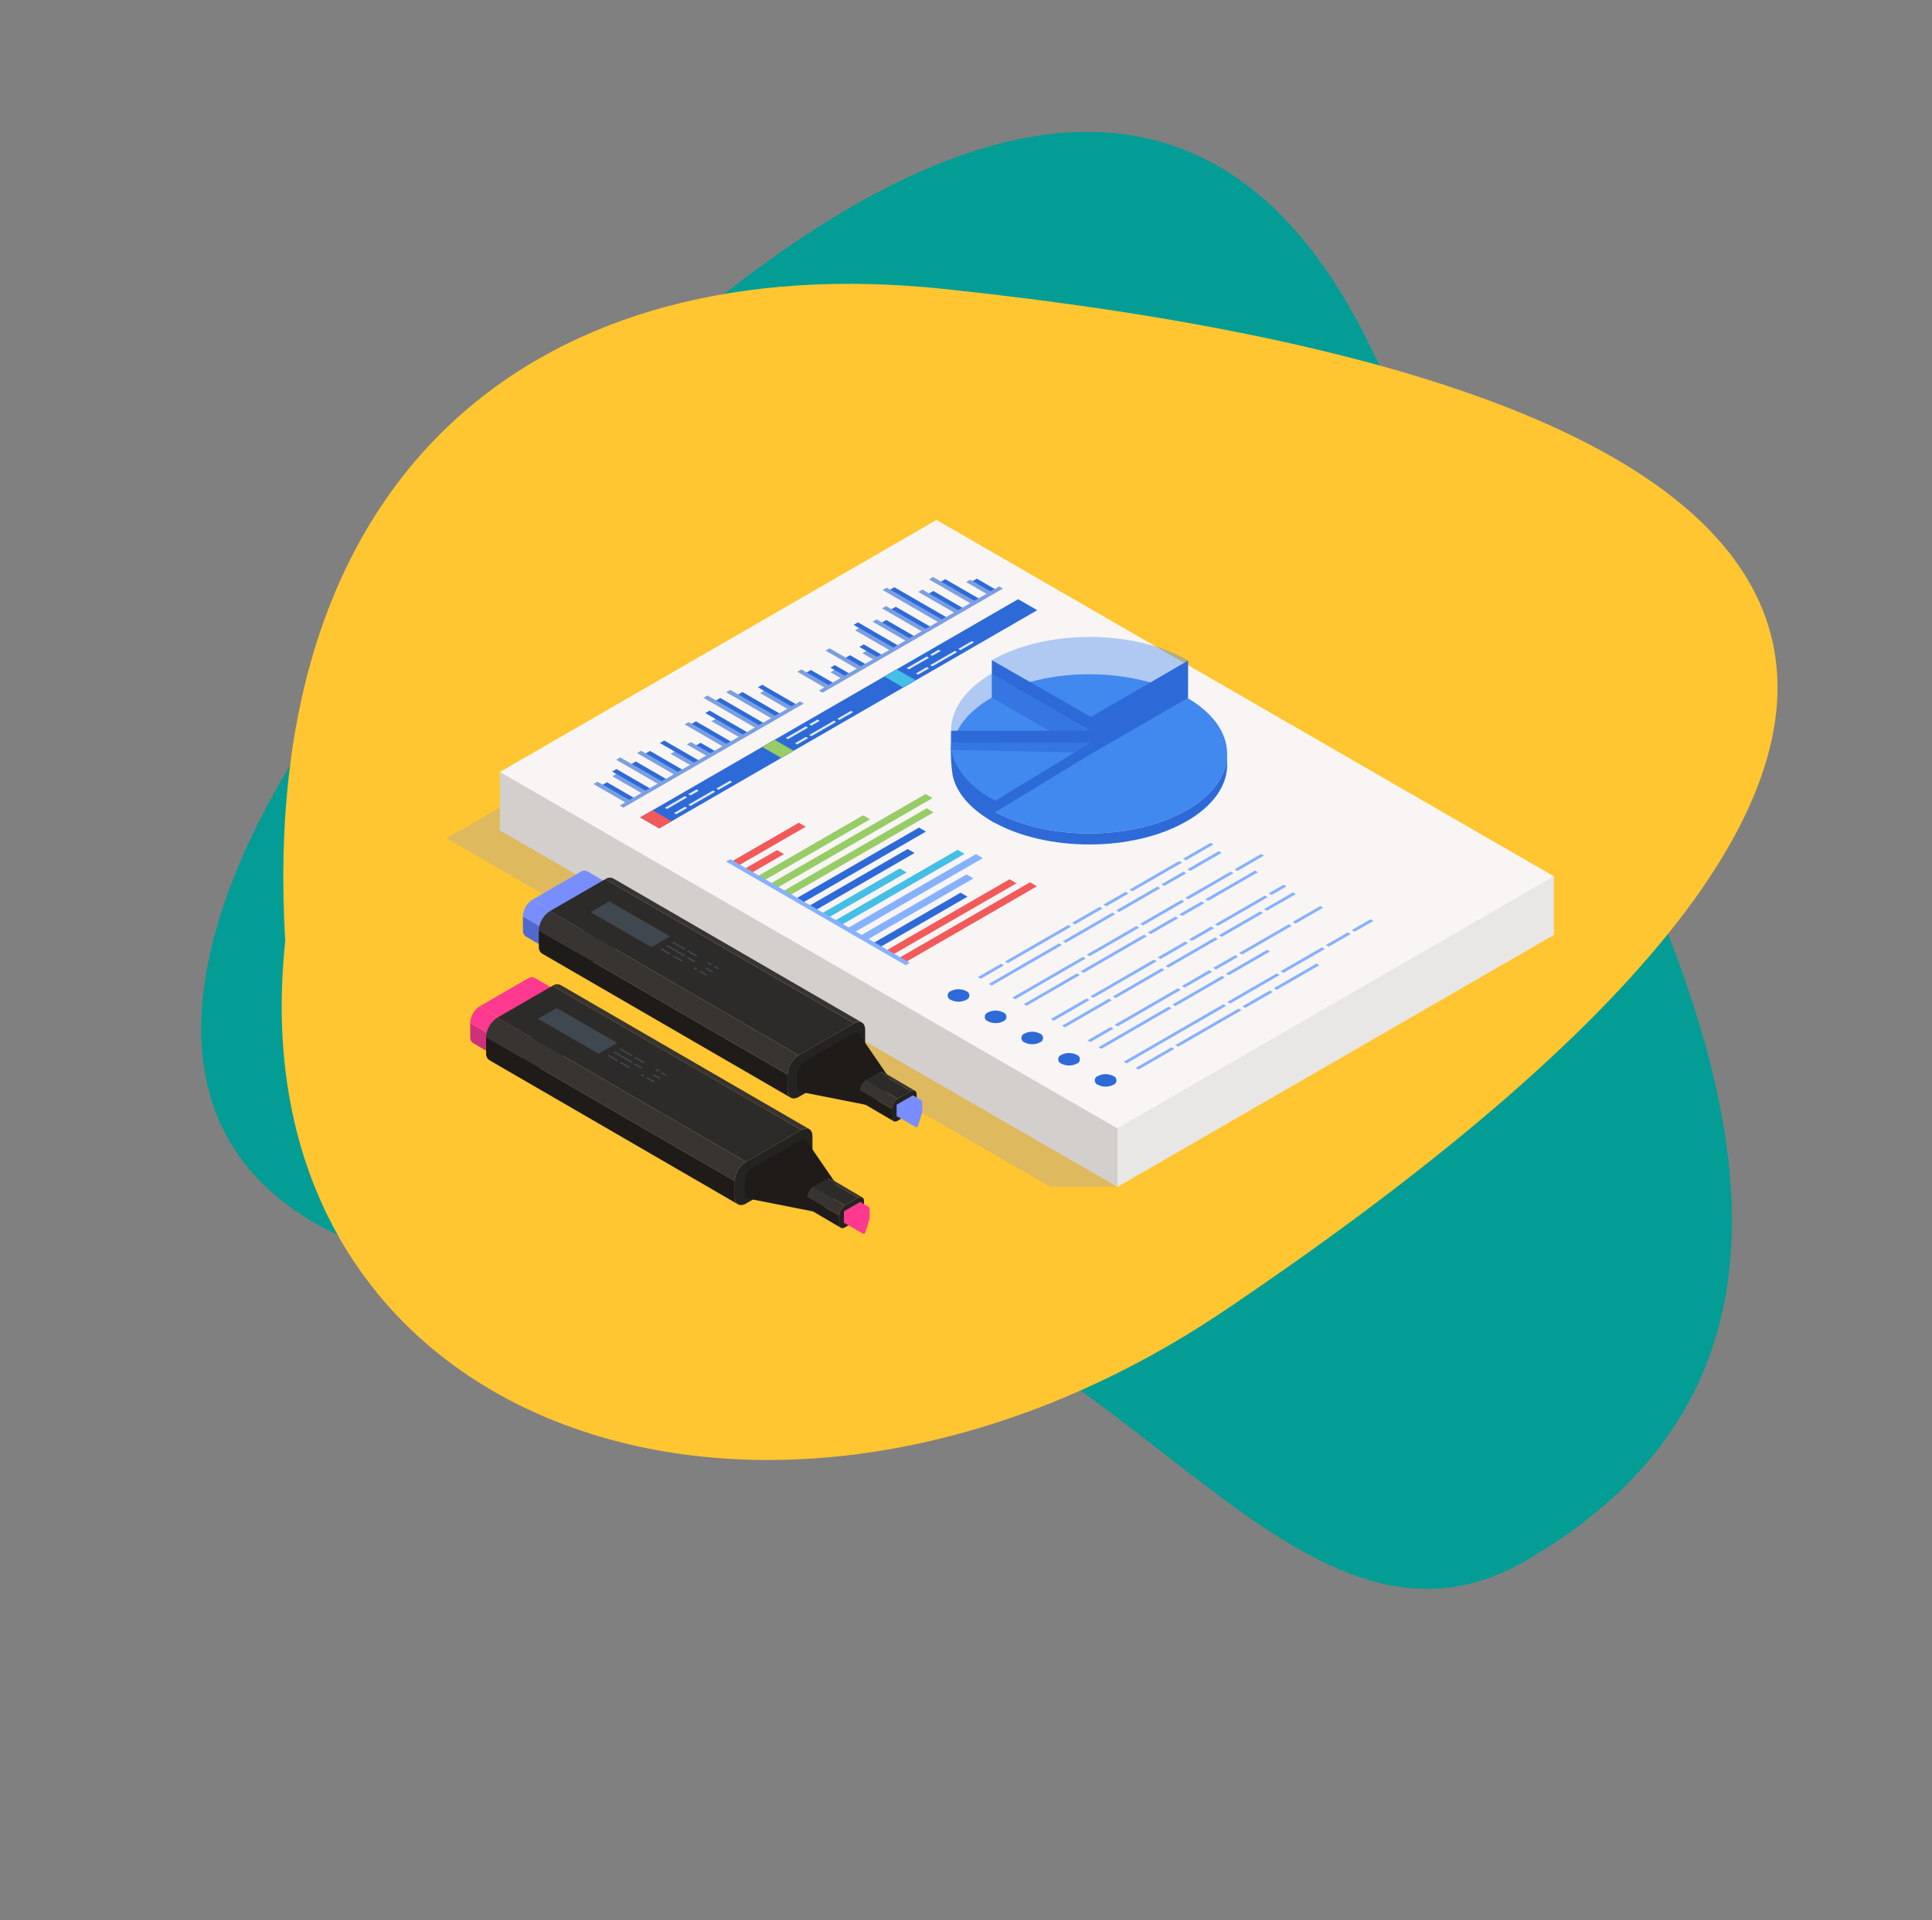 <svg xmlns="http://www.w3.org/2000/svg" xmlns:xlink="http://www.w3.org/1999/xlink" width="262.413" height="260.888" viewBox="0 0 262.413 260.888">
  <rect x="0" y="0" width="262.413" height="260.888" fill="#808080" stroke="none"/>
  <defs>
    <clipPath id="clip-path">
      <rect id="Rectángulo_39565" data-name="Rectángulo 39565" width="150.41" height="96.965" fill="none"/>
    </clipPath>
    <clipPath id="clip-path-2">
      <rect id="Rectángulo_39558" data-name="Rectángulo 39558" width="150.409" height="96.966" fill="none"/>
    </clipPath>
    <clipPath id="clip-path-3">
      <rect id="Rectángulo_39557" data-name="Rectángulo 39557" width="90.906" height="56.475" fill="none"/>
    </clipPath>
    <clipPath id="clip-path-5">
      <rect id="Rectángulo_39559" data-name="Rectángulo 39559" width="26.661" height="10.891" fill="none"/>
    </clipPath>
    <clipPath id="clip-path-6">
      <rect id="Rectángulo_39562" data-name="Rectángulo 39562" width="18.964" height="10.769" fill="none"/>
    </clipPath>
    <clipPath id="clip-path-7">
      <rect id="Rectángulo_39560" data-name="Rectángulo 39560" width="18.964" height="3.001" fill="none"/>
    </clipPath>
    <clipPath id="clip-path-8">
      <rect id="Rectángulo_39561" data-name="Rectángulo 39561" width="18.96" height="7.768" fill="none"/>
    </clipPath>
    <clipPath id="clip-path-9">
      <rect id="Rectángulo_39563" data-name="Rectángulo 39563" width="18.966" height="7.894" fill="none"/>
    </clipPath>
  </defs>
  <g id="Grupo_149957" data-name="Grupo 149957" transform="translate(-505.523 -4697.591)">
    <g id="Grupo_148617" data-name="Grupo 148617" transform="translate(504.941 4675.242)">
      <g id="Grupo_147888" data-name="Grupo 147888" transform="translate(0 87.438) rotate(-19)">
        <path id="Trazado_114141" data-name="Trazado 114141" d="M64.839,137.1c42.387,11.295,46.145,76.023,83.729,68.671,71-13.888,40.833-105.048,33.708-163.164-10.483-85.5-121.7-17.442-146.006-1.833S-43.761,108.169,64.839,137.1" transform="translate(0.06 0.82)" fill="#039d95" fill-rule="evenodd"/>
      </g>
      <g id="Grupo_147889" data-name="Grupo 147889" transform="translate(0 87.438) rotate(-19)">
        <path id="Trazado_114141-2" data-name="Trazado 114141" d="M64.811,137.109c42.386,11.288,46.13,76.025,83.717,68.664,71.009-13.906,40.858-105.074,33.745-163.2-10.465-85.515-121.7-17.418-146.012-1.8S-43.787,108.2,64.811,137.109" transform="translate(0.036 0.807)" fill="#039d95" fill-rule="evenodd"/>
        <path id="Trazado_209723" data-name="Trazado 209723" d="M7.378,64.974c-28.5,60.873,32.454,108.3,104.412,88.986,141.138-37.883,122.44-90.673,8.978-143.616C71-12.877,24.631,2.974,7.378,64.974" transform="translate(9.383 7.144)" fill="#ffc631" fill-rule="evenodd"/>
      </g>
    </g>
    <g id="Grupo_148652" data-name="Grupo 148652" transform="translate(566.168 4768.229)">
      <g id="Grupo_148674" data-name="Grupo 148674" clip-path="url(#clip-path)">
        <g id="Grupo_148656" data-name="Grupo 148656" transform="translate(0 0)">
          <g id="Grupo_148655" data-name="Grupo 148655" clip-path="url(#clip-path-2)">
            <g id="Grupo_148654" data-name="Grupo 148654" transform="translate(0 34.131)" opacity="0.4">
              <g id="Grupo_148653" data-name="Grupo 148653">
                <g id="Grupo_148652-2" data-name="Grupo 148652" clip-path="url(#clip-path-3)">
                  <path id="Trazado_211622" data-name="Trazado 211622" d="M15.809,22.674,0,31.8,82.01,79.149h8.9Z" transform="translate(0 -22.674)" fill="#ada6a3"/>
                </g>
              </g>
            </g>
          </g>
        </g>
        <path id="Trazado_211623" data-name="Trazado 211623" d="M88.687,79.113,4.816,30.69l.006-7.945L88.687,39.264Z" transform="translate(2.433 11.493)" fill="#d2cfcc"/>
        <path id="Trazado_211624" data-name="Trazado 211624" d="M60.534,34.5V74.356l59.29-34.232V32.163Z" transform="translate(30.587 16.251)" fill="#e9e6e6"/>
        <path id="Trazado_211625" data-name="Trazado 211625" d="M64.12,0,4.819,34.238,88.674,82.652l59.3-34.239Z" transform="translate(2.435 0)" fill="#f8f5f4"/>
        <path id="Trazado_211626" data-name="Trazado 211626" d="M18.159,26.132l-.551.318-4.344-2.508.551-.319Z" transform="translate(6.702 11.936)" fill="#7b9fe1"/>
        <path id="Trazado_211627" data-name="Trazado 211627" d="M18.317,25.773l-.59.34-3.637-2.1.59-.34Z" transform="translate(7.12 11.962)" fill="#2d6ad8"/>
        <path id="Trazado_211628" data-name="Trazado 211628" d="M19.5,25.22l-.551.318-3.991-2.3.551-.318Z" transform="translate(7.558 11.579)" fill="#7b9fe1"/>
        <path id="Trazado_211629" data-name="Trazado 211629" d="M20.08,25.106l-.59.34-4.541-2.622.59-.34Z" transform="translate(7.553 11.361)" fill="#2d6ad8"/>
        <path id="Trazado_211630" data-name="Trazado 211630" d="M21.528,24.7l-.551.318-5.669-3.272.551-.318Z" transform="translate(7.735 10.827)" fill="#7b9fe1"/>
        <path id="Trazado_211631" data-name="Trazado 211631" d="M21.407,24.18l-.59.34-4.127-2.383.589-.34Z" transform="translate(8.433 11.013)" fill="#2d6ad8"/>
        <path id="Trazado_211632" data-name="Trazado 211632" d="M22.775,23.733l-.551.318-5.032-2.905.549-.318Z" transform="translate(8.687 10.524)" fill="#7b9fe1"/>
        <path id="Trazado_211633" data-name="Trazado 211633" d="M22.96,23.39l-.59.34-4.4-2.542.589-.34Z" transform="translate(9.078 10.534)" fill="#2d6ad8"/>
        <path id="Trazado_211634" data-name="Trazado 211634" d="M27.209,21.226l-.551.318-5.171-2.985.551-.318Z" transform="translate(10.857 9.217)" fill="#7b9fe1"/>
        <path id="Trazado_211635" data-name="Trazado 211635" d="M27.469,20.926l-.59.34-4.764-2.75.59-.34Z" transform="translate(11.174 9.184)" fill="#2d6ad8"/>
        <path id="Trazado_211636" data-name="Trazado 211636" d="M28.184,20.1l-.551.318-3.715-2.145.551-.318Z" transform="translate(12.085 9.072)" fill="#7b9fe1"/>
        <path id="Trazado_211637" data-name="Trazado 211637" d="M29.044,20.147l-.59.34-5.1-2.943.59-.342Z" transform="translate(11.801 8.692)" fill="#2d6ad8"/>
        <path id="Trazado_211638" data-name="Trazado 211638" d="M30.755,19.9l-.551.318L23.187,16.16l.549-.318Z" transform="translate(11.716 8.005)" fill="#7b9fe1"/>
        <path id="Trazado_211639" data-name="Trazado 211639" d="M30.762,19.449l-.59.34-5.859-3.382.59-.34Z" transform="translate(12.285 8.118)" fill="#2d6ad8"/>
        <path id="Trazado_211640" data-name="Trazado 211640" d="M31.921,18.879l-.551.318-6.134-3.542.551-.318Z" transform="translate(12.751 7.75)" fill="#7b9fe1"/>
        <path id="Trazado_211641" data-name="Trazado 211641" d="M31.954,18.448l-.59.34-5.052-2.917.589-.34Z" transform="translate(13.295 7.848)" fill="#2d6ad8"/>
        <path id="Trazado_211642" data-name="Trazado 211642" d="M32.579,17.57l-.551.318L28.293,15.73l.551-.318Z" transform="translate(14.296 7.788)" fill="#7b9fe1"/>
        <path id="Trazado_211643" data-name="Trazado 211643" d="M33.252,17.508l-.59.34L28.1,15.216l.59-.34Z" transform="translate(14.199 7.516)" fill="#2d6ad8"/>
        <path id="Trazado_211644" data-name="Trazado 211644" d="M23.44,22.429l-.551.318-2.66-1.535.549-.319Z" transform="translate(10.222 10.557)" fill="#7b9fe1"/>
        <path id="Trazado_211645" data-name="Trazado 211645" d="M24.51,22.6l-.59.34-4.666-2.693.59-.342Z" transform="translate(9.729 10.056)" fill="#2d6ad8"/>
        <path id="Trazado_211646" data-name="Trazado 211646" d="M24.9,21.586l-.551.318-2.66-1.535.549-.319Z" transform="translate(10.96 10.13)" fill="#7b9fe1"/>
        <path id="Trazado_211647" data-name="Trazado 211647" d="M22.535,20.45l1.928,1.112.589-.34L23.125,20.11Z" transform="translate(11.387 10.161)" fill="#2d6ad8"/>
        <path id="Trazado_211648" data-name="Trazado 211648" d="M40.62,16.666,16.126,30.808l-.5-.288L40.122,16.379Z" transform="translate(7.897 8.276)" fill="#7b9fe1"/>
        <path id="Trazado_211649" data-name="Trazado 211649" d="M35.917,15.631l-.551.318L31.66,13.808l.551-.318Z" transform="translate(15.997 6.817)" fill="#7b9fe1"/>
        <path id="Trazado_211650" data-name="Trazado 211650" d="M36.076,15.272l-.59.34-3-1.731.59-.34Z" transform="translate(16.415 6.842)" fill="#2d6ad8"/>
        <path id="Trazado_211651" data-name="Trazado 211651" d="M34.652,13.851l1.4.808.549-.318-1.4-.808Z" transform="translate(17.509 6.838)" fill="#7b9fe1"/>
        <path id="Trazado_211652" data-name="Trazado 211652" d="M34.644,13.442l1.949,1.126.59-.342L35.232,13.1Z" transform="translate(17.505 6.619)" fill="#2d6ad8"/>
        <path id="Trazado_211653" data-name="Trazado 211653" d="M39.035,14.054l-.551.318L34.2,11.9l.549-.318Z" transform="translate(17.282 5.852)" fill="#7b9fe1"/>
        <path id="Trazado_211654" data-name="Trazado 211654" d="M38.693,13.406l-.59.34-2.082-1.2.59-.34Z" transform="translate(18.201 6.167)" fill="#2d6ad8"/>
        <path id="Trazado_211655" data-name="Trazado 211655" d="M37.526,12.132l1.48.853.549-.318-1.478-.853Z" transform="translate(18.961 5.969)" fill="#7b9fe1"/>
        <path id="Trazado_211656" data-name="Trazado 211656" d="M40.268,12.629l-.59.34-2.422-1.4.59-.34Z" transform="translate(18.825 5.675)" fill="#2d6ad8"/>
        <path id="Trazado_211657" data-name="Trazado 211657" d="M45.265,10.9l-.551.318L39.3,8.087l.549-.318Z" transform="translate(19.857 3.926)" fill="#7b9fe1"/>
        <path id="Trazado_211658" data-name="Trazado 211658" d="M45.415,10.533l-.59.34-4.683-2.7.59-.34Z" transform="translate(20.283 3.956)" fill="#2d6ad8"/>
        <path id="Trazado_211659" data-name="Trazado 211659" d="M47.44,10.464l-.551.318L39.35,6.428l.551-.318Z" transform="translate(19.883 3.088)" fill="#7b9fe1"/>
        <path id="Trazado_211660" data-name="Trazado 211660" d="M47.678,10.151l-.59.34L40.021,6.411l.589-.34Z" transform="translate(20.222 3.067)" fill="#2d6ad8"/>
        <path id="Trazado_211661" data-name="Trazado 211661" d="M48.015,9.106l-.551.318L42.571,6.6l.551-.319Z" transform="translate(21.511 3.174)" fill="#7b9fe1"/>
        <path id="Trazado_211662" data-name="Trazado 211662" d="M48.1,8.707l-.59.34L43.537,6.754l.59-.342Z" transform="translate(21.999 3.24)" fill="#2d6ad8"/>
        <path id="Trazado_211663" data-name="Trazado 211663" d="M49.729,8.407l-.551.318L43.536,5.467l.551-.318Z" transform="translate(21.998 2.602)" fill="#7b9fe1"/>
        <path id="Trazado_211664" data-name="Trazado 211664" d="M49.762,7.976l-.59.34L44.611,5.683l.59-.34Z" transform="translate(22.541 2.7)" fill="#2d6ad8"/>
        <path id="Trazado_211665" data-name="Trazado 211665" d="M50.238,7.012l-.551.318-2.8-1.618.551-.318Z" transform="translate(23.691 2.725)" fill="#7b9fe1"/>
        <path id="Trazado_211666" data-name="Trazado 211666" d="M50.525,6.727l-.59.34L47.46,5.639l.59-.34Z" transform="translate(23.981 2.677)" fill="#2d6ad8"/>
        <path id="Trazado_211667" data-name="Trazado 211667" d="M42.086,12.441l-.551.318-4.663-2.691.551-.319Z" transform="translate(18.631 4.925)" fill="#7b9fe1"/>
        <path id="Trazado_211668" data-name="Trazado 211668" d="M42.733,12.364l-.59.34-5.41-3.123.59-.34Z" transform="translate(18.56 4.669)" fill="#2d6ad8"/>
        <path id="Trazado_211669" data-name="Trazado 211669" d="M43.49,11.563l-.551.318L38.447,9.287,39,8.97Z" transform="translate(19.427 4.532)" fill="#7b9fe1"/>
        <path id="Trazado_211670" data-name="Trazado 211670" d="M43.64,11.2l-.59.34L39.291,9.37l.59-.34Z" transform="translate(19.853 4.563)" fill="#2d6ad8"/>
        <path id="Trazado_211671" data-name="Trazado 211671" d="M58.593,6.289,34.1,20.431l-.5-.288L58.095,6Z" transform="translate(16.979 3.033)" fill="#7b9fe1"/>
        <path id="Trazado_211672" data-name="Trazado 211672" d="M38.245,21.365l-18.184,10.5L17.473,30.37l18.184-10.5Z" transform="translate(8.829 10.04)" fill="#2d6ad8"/>
        <path id="Trazado_211673" data-name="Trazado 211673" d="M21.744,27.694l-1.683.971-2.588-1.495,1.683-.971Z" transform="translate(8.829 13.238)" fill="#f25a5a"/>
        <path id="Trazado_211674" data-name="Trazado 211674" d="M49.26,15.005,31.077,25.5,28.489,24.01l18.184-10.5Z" transform="translate(14.395 6.827)" fill="#2d6ad8"/>
        <path id="Trazado_211675" data-name="Trazado 211675" d="M32.759,21.335l-1.681.971-2.589-1.493,1.683-.972Z" transform="translate(14.395 10.025)" fill="#97cc66"/>
        <path id="Trazado_211676" data-name="Trazado 211676" d="M60.276,8.646l-18.184,10.5L39.5,17.65l18.184-10.5Z" transform="translate(19.961 3.613)" fill="#2d6ad8"/>
        <path id="Trazado_211677" data-name="Trazado 211677" d="M43.775,14.975l-1.683.971L39.5,14.451l1.683-.971Z" transform="translate(19.961 6.811)" fill="#44bfe5"/>
        <path id="Trazado_211678" data-name="Trazado 211678" d="M44.556,12.492,41.82,14.072l-.294-.17,2.737-1.581Z" transform="translate(20.982 6.226)" fill="#e1e9f4"/>
        <path id="Trazado_211679" data-name="Trazado 211679" d="M43.642,12.37l.294.17,1.138-.658-.292-.169Z" transform="translate(22.051 5.919)" fill="#e1e9f4"/>
        <path id="Trazado_211680" data-name="Trazado 211680" d="M42.352,14.139l.292.17,1.5-.866-.292-.169Z" transform="translate(21.4 6.708)" fill="#e1e9f4"/>
        <path id="Trazado_211681" data-name="Trazado 211681" d="M47.3,11.983l-3.364,1.942-.294-.169,3.364-1.943Z" transform="translate(22.052 5.969)" fill="#e1e9f4"/>
        <path id="Trazado_211682" data-name="Trazado 211682" d="M46.178,12l.294.17L48.326,11.1l-.292-.17Z" transform="translate(23.333 5.522)" fill="#e1e9f4"/>
        <path id="Trazado_211683" data-name="Trazado 211683" d="M33.643,18.792l-2.737,1.581-.294-.17,2.737-1.579Z" transform="translate(15.468 9.41)" fill="#e1e9f4"/>
        <path id="Trazado_211684" data-name="Trazado 211684" d="M32.729,18.672l.294.17,1.138-.658-.292-.17Z" transform="translate(16.537 9.102)" fill="#e1e9f4"/>
        <path id="Trazado_211685" data-name="Trazado 211685" d="M31.439,20.44l.292.169,1.5-.864-.292-.169Z" transform="translate(15.885 9.892)" fill="#e1e9f4"/>
        <path id="Trazado_211686" data-name="Trazado 211686" d="M36.388,18.284l-3.364,1.942-.294-.169,3.364-1.943Z" transform="translate(16.538 9.152)" fill="#e1e9f4"/>
        <path id="Trazado_211687" data-name="Trazado 211687" d="M35.265,18.3l.294.17L37.413,17.4l-.294-.169Z" transform="translate(17.819 8.706)" fill="#e1e9f4"/>
        <path id="Trazado_211688" data-name="Trazado 211688" d="M22.729,25.094l-2.737,1.581L19.7,26.5l2.737-1.581Z" transform="translate(9.954 12.593)" fill="#e1e9f4"/>
        <path id="Trazado_211689" data-name="Trazado 211689" d="M21.815,24.973l.294.169,1.138-.656-.294-.17Z" transform="translate(11.023 12.286)" fill="#e1e9f4"/>
        <path id="Trazado_211690" data-name="Trazado 211690" d="M20.525,26.741l.292.17,1.5-.864-.294-.169Z" transform="translate(10.371 13.076)" fill="#e1e9f4"/>
        <path id="Trazado_211691" data-name="Trazado 211691" d="M25.474,24.585,22.11,26.527l-.294-.169,3.364-1.943Z" transform="translate(11.023 12.336)" fill="#e1e9f4"/>
        <path id="Trazado_211692" data-name="Trazado 211692" d="M24.351,24.6l.292.169L26.5,23.7l-.294-.169Z" transform="translate(12.304 11.89)" fill="#e1e9f4"/>
        <g id="Grupo_148673" data-name="Grupo 148673" transform="translate(0 0)">
          <g id="Grupo_148672" data-name="Grupo 148672" clip-path="url(#clip-path-2)">
            <path id="Trazado_211693" data-name="Trazado 211693" d="M77.528,32.384c-7.313,4.222-19.171,4.222-26.484,0s-7.313-11.068,0-15.291,19.171-4.222,26.484,0,7.313,11.068,0,15.291" transform="translate(23.02 7.037)" fill="#4188ef"/>
            <path id="Trazado_211694" data-name="Trazado 211694" d="M75.687,28.788c-7.313,4.222-19.171,4.222-26.484,0v1.5c7.313,4.222,19.171,4.222,26.484,0,3.7-2.136,5.529-4.945,5.484-7.745v-1.5c.045,2.8-1.784,5.609-5.484,7.745" transform="translate(24.861 10.633)" fill="#2d6ad8"/>
            <path id="Trazado_211695" data-name="Trazado 211695" d="M62.731,20.382l-.113,4.806-.322.1L49.2,17.733l.009-5.083Z" transform="translate(24.861 6.392)" fill="#2d6ad8"/>
            <path id="Trazado_211696" data-name="Trazado 211696" d="M58.118,20.378V25.41l13.24-7.648.009-5.083Z" transform="translate(29.366 6.407)" fill="#2d6ad8"/>
            <g id="Grupo_148659" data-name="Grupo 148659" transform="translate(74.072 15.895)" opacity="0.4">
              <g id="Grupo_148658" data-name="Grupo 148658">
                <g id="Grupo_148657" data-name="Grupo 148657" clip-path="url(#clip-path-5)">
                  <path id="Trazado_211697" data-name="Trazado 211697" d="M75.87,13.75,62.62,21.45,49.208,13.706c7.382-4.21,19.266-4.2,26.662.044" transform="translate(-49.208 -10.559)" fill="#4188ef"/>
                </g>
              </g>
            </g>
            <g id="Grupo_148668" data-name="Grupo 148668" transform="translate(68.52 20.855)">
              <g id="Grupo_148667" data-name="Grupo 148667">
                <g id="Grupo_148666" data-name="Grupo 148666" clip-path="url(#clip-path-6)">
                  <g id="Grupo_148662" data-name="Grupo 148662" transform="translate(0 7.768)">
                    <g id="Grupo_148661" data-name="Grupo 148661">
                      <g id="Grupo_148660" data-name="Grupo 148660" clip-path="url(#clip-path-7)">
                        <path id="Trazado_211698" data-name="Trazado 211698" d="M45.526,19.015l-.006,2.621,18.964.379v-3Z" transform="translate(-45.52 -19.015)" fill="#2d6ad8"/>
                      </g>
                    </g>
                  </g>
                  <g id="Grupo_148665" data-name="Grupo 148665" transform="translate(0.003)" opacity="0.4">
                    <g id="Grupo_148664" data-name="Grupo 148664">
                      <g id="Grupo_148663" data-name="Grupo 148663" clip-path="url(#clip-path-8)">
                        <path id="Trazado_211699" data-name="Trazado 211699" d="M51.06,13.854c-3.682,2.154-5.536,4.957-5.538,7.769H64.483Z" transform="translate(-45.522 -13.854)" fill="#4188ef"/>
                      </g>
                    </g>
                  </g>
                </g>
              </g>
            </g>
            <path id="Trazado_211700" data-name="Trazado 211700" d="M51.046,27.709c-2.652-1.531-4.552-3.528-5.27-5.819a6.428,6.428,0,0,1-.251-1.8l-.008.456a21.335,21.335,0,0,0,.257,4.118l.026.1c.578,2.255,2.366,4.334,5.371,6.069.12.069.244.134.367.2l0-3.051c-.169-.09-.333-.182-.5-.275" transform="translate(22.998 10.153)" fill="#2d6ad8"/>
            <path id="Trazado_211701" data-name="Trazado 211701" d="M62.467,20.107l0,1.552-12.948,7.87,0-1.552Z" transform="translate(25.019 10.16)" fill="#2d6ad8"/>
            <g id="Grupo_148671" data-name="Grupo 148671" transform="translate(68.52 30.243)" opacity="0.4">
              <g id="Grupo_148670" data-name="Grupo 148670">
                <g id="Grupo_148669" data-name="Grupo 148669" clip-path="url(#clip-path-9)">
                  <path id="Trazado_211702" data-name="Trazado 211702" d="M64.485,20.115l-12.947,7.87c-.169-.089-.333-.182-.5-.275a10.891,10.891,0,0,1-5.271-5.818,6.549,6.549,0,0,1-.251-1.8Z" transform="translate(-45.52 -20.091)" fill="#4188ef"/>
                </g>
              </g>
            </g>
            <path id="Trazado_211703" data-name="Trazado 211703" d="M35.8,27.867l-9.139,5.276-.941-.543,9.139-5.276Z" transform="translate(12.995 13.807)" fill="#f25a5a"/>
            <path id="Trazado_211704" data-name="Trazado 211704" d="M32.254,30.342,27.819,32.9l-.941-.543,4.435-2.56Z" transform="translate(13.581 15.057)" fill="#f25a5a"/>
            <path id="Trazado_211705" data-name="Trazado 211705" d="M43.36,27.2,28.98,35.5l-.941-.543,14.38-8.3Z" transform="translate(14.168 13.468)" fill="#97cc66"/>
            <path id="Trazado_211706" data-name="Trazado 211706" d="M51.265,25.281,30.14,37.476l-.941-.542,21.125-12.2Z" transform="translate(14.754 12.5)" fill="#97cc66"/>
            <path id="Trazado_211707" data-name="Trazado 211707" d="M50.813,26.569,31.3,37.835l-.941-.543L49.872,26.026Z" transform="translate(15.341 13.151)" fill="#97cc66"/>
            <path id="Trazado_211708" data-name="Trazado 211708" d="M49.194,28.306,32.461,37.966l-.941-.543,16.733-9.661Z" transform="translate(15.927 14.028)" fill="#2d6ad8"/>
            <path id="Trazado_211709" data-name="Trazado 211709" d="M47.062,30.239,33.623,38l-.941-.543L46.121,29.7Z" transform="translate(16.514 15.005)" fill="#2d6ad8"/>
            <path id="Trazado_211710" data-name="Trazado 211710" d="M45.4,31.991l-10.617,6.13-.941-.543,10.617-6.13Z" transform="translate(17.1 15.89)" fill="#44bfe5"/>
            <path id="Trazado_211711" data-name="Trazado 211711" d="M52.676,30.316,35.944,39.977,35,39.433l16.733-9.661Z" transform="translate(17.686 15.044)" fill="#44bfe5"/>
            <path id="Trazado_211712" data-name="Trazado 211712" d="M54.581,30.7,37.1,40.791l-.941-.543L53.64,30.157Z" transform="translate(18.273 15.238)" fill="#86b1ff"/>
            <path id="Trazado_211713" data-name="Trazado 211713" d="M52.713,32.532,38.265,40.873l-.941-.542,14.448-8.342Z" transform="translate(18.859 16.164)" fill="#86b1ff"/>
            <path id="Trazado_211714" data-name="Trazado 211714" d="M51.32,34.182,39.425,41.049l-.941-.543,11.895-6.867Z" transform="translate(19.446 16.997)" fill="#2d6ad8"/>
            <path id="Trazado_211715" data-name="Trazado 211715" d="M57.386,32.971l-16.8,9.7-.941-.542,16.8-9.7Z" transform="translate(20.032 16.385)" fill="#f25a5a"/>
            <path id="Trazado_211716" data-name="Trazado 211716" d="M59.579,33.245l-17.832,10.3L40.807,43,58.638,32.7Z" transform="translate(20.619 16.524)" fill="#f25a5a"/>
            <path id="Trazado_211717" data-name="Trazado 211717" d="M50.187,44.694l-.567.328L25.228,30.939l.566-.328Z" transform="translate(12.747 15.468)" fill="#86b1ff"/>
            <path id="Trazado_211718" data-name="Trazado 211718" d="M47.727,42.6a.631.631,0,0,1,0,1.2,2.289,2.289,0,0,1-2.07,0,.631.631,0,0,1,0-1.2,2.289,2.289,0,0,1,2.07,0" transform="translate(22.853 21.399)" fill="#2d6ad8"/>
            <path id="Trazado_211719" data-name="Trazado 211719" d="M51.075,44.53a.631.631,0,0,1,0,1.2,2.289,2.289,0,0,1-2.07,0,.631.631,0,0,1,0-1.2,2.29,2.29,0,0,1,2.07,0" transform="translate(24.545 22.376)" fill="#2d6ad8"/>
            <path id="Trazado_211720" data-name="Trazado 211720" d="M54.378,46.436a.631.631,0,0,1,0,1.2,2.289,2.289,0,0,1-2.07,0,.631.631,0,0,1,0-1.2,2.289,2.289,0,0,1,2.07,0" transform="translate(26.214 23.339)" fill="#2d6ad8"/>
            <path id="Trazado_211721" data-name="Trazado 211721" d="M57.7,48.357a.631.631,0,0,1,0,1.2,2.289,2.289,0,0,1-2.07,0,.631.631,0,0,1,0-1.2,2.29,2.29,0,0,1,2.07,0" transform="translate(27.894 24.309)" fill="#2d6ad8"/>
            <path id="Trazado_211722" data-name="Trazado 211722" d="M61,50.263a.631.631,0,0,1,0,1.2,2.289,2.289,0,0,1-2.07,0,.631.631,0,0,1,0-1.2,2.289,2.289,0,0,1,2.07,0" transform="translate(29.562 25.273)" fill="#2d6ad8"/>
            <path id="Trazado_211723" data-name="Trazado 211723" d="M73.262,35l3-1.733-.388-.224-3,1.733ZM59.88,42.725,66.6,38.846l-.388-.224L59.492,42.5Zm7.246-4.183L72.733,35.3l-.388-.224-5.607,3.238Zm-7.775,4.487-.388-.224-9.524,5.5.388.224ZM76.79,32.961,81.053,30.5l-.388-.224L76.4,32.737ZM48.337,47.608l3.143-1.815-.388-.224-3.143,1.815ZM75.822,31.291l.388.224,3.735-2.156-.388-.224Zm-6.9,4.435,6.763-3.9-.388-.224-6.763,3.9Zm-3.528,2.037,3-1.733L68,35.8l-3,1.733Zm-4.26,2.46,3.733-2.154-.388-.224L60.742,40Zm-9.122,5.267,8.6-4.963-.388-.224-8.6,4.963Z" transform="translate(24.228 14.722)" fill="#86b1ff"/>
            <path id="Trazado_211724" data-name="Trazado 211724" d="M68.417,39.631l.39.224,5.607-3.239-.388-.224Zm-.138.528-.388-.224-6.72,3.879.388.224Zm1.194.641.39.226,3.732-2.156-.388-.224Zm4.26-2.458.388.224,3-1.733-.388-.224ZM84.024,32.4,77.26,36.3l.39.224,6.762-3.9ZM60.21,46.6l-.388-.224-7.215,4.165.388.224ZM80.717,32.529l-6.163,3.558.388.224L81.1,32.753ZM61.032,44.344l-.388-.224-9.592,5.536.388.224ZM81.245,32.225l.388.224,3.6-2.079-.388-.224ZM69.334,41.33l-.388-.224-8.6,4.963.388.224Z" transform="translate(25.796 15.233)" fill="#86b1ff"/>
            <path id="Trazado_211725" data-name="Trazado 211725" d="M69.044,42.79l.388.224,3.733-2.154-.388-.224Zm.926,1.7-.388-.224-6.637,3.831.39.224ZM76.306,38.6l-3,1.733.388.224,3-1.733Zm.527-.306.388.224,6.763-3.9-.388-.224Zm7.048-1.839,3.927-2.267-.388-.224L83.492,36.23Zm-24.1,12.133-.388-.224L54.532,51.17l.388.224ZM68.518,43.1l-8.6,4.963.388.224,8.6-4.963Zm1.591.861.388.224,6.72-3.879-.388-.224Zm12.855-7.421-5.609,3.238.388.224,5.609-3.238Zm3.178-3.616-2.017,1.165.388.224,2.017-1.165Zm-23.335,15.7-.388-.224-6.367,3.676.388.224Z" transform="translate(27.554 16.634)" fill="#86b1ff"/>
            <path id="Trazado_211726" data-name="Trazado 211726" d="M69.773,48.437l6.718-3.879-.388-.224-6.718,3.879Zm7.246-4.185,5.609-3.238-.39-.224-5.607,3.238Zm-7.775,4.489-.388-.224-9.524,5.5.388.224ZM58.23,53.32,61.373,51.5l-.388-.224L57.842,53.1ZM85.715,37l.388.224,3.735-2.156-.388-.224Zm-6.9,4.435,6.763-3.9-.388-.224-6.763,3.9Zm-3.528,2.037,3-1.733-.388-.224-3,1.733Zm-4.26,2.46,3.733-2.156-.388-.224-3.733,2.156ZM61.9,51.2l8.6-4.963-.388-.224-8.6,4.963Z" transform="translate(29.227 17.608)" fill="#86b1ff"/>
            <path id="Trazado_211727" data-name="Trazado 211727" d="M75.264,41.809l.388.224L81.261,38.8l-.388-.224Z" transform="translate(38.03 19.49)" fill="#86b1ff"/>
            <path id="Trazado_211728" data-name="Trazado 211728" d="M71.822,44.616l.388.224,3.732-2.156-.388-.224Z" transform="translate(36.29 21.455)" fill="#86b1ff"/>
            <path id="Trazado_211729" data-name="Trazado 211729" d="M77.169,40.925,70.45,44.8l.39.224,6.718-3.879Z" transform="translate(35.597 20.679)" fill="#86b1ff"/>
            <path id="Trazado_211730" data-name="Trazado 211730" d="M80.452,40.034l-5.8,3.349.388.224,5.8-3.349Z" transform="translate(37.72 20.229)" fill="#86b1ff"/>
            <path id="Trazado_211731" data-name="Trazado 211731" d="M75.037,43.928l-.388-.224L61.1,51.527l.388.224Z" transform="translate(30.872 22.083)" fill="#86b1ff"/>
            <path id="Trazado_211732" data-name="Trazado 211732" d="M79.341,38.95l.388.224,3-1.733-.388-.224Z" transform="translate(40.09 18.806)" fill="#86b1ff"/>
            <path id="Trazado_211733" data-name="Trazado 211733" d="M67.431,47.818l-.388-.224L62.181,50.4l.388.224Z" transform="translate(31.419 24.049)" fill="#86b1ff"/>
            <path id="Trazado_211734" data-name="Trazado 211734" d="M74.356,44.1l-8.6,4.963.388.224,8.6-4.963Z" transform="translate(33.228 22.281)" fill="#86b1ff"/>
            <path id="Trazado_211735" data-name="Trazado 211735" d="M81.685,37.509l.388.224,2.545-1.469-.388-.224Z" transform="translate(41.274 18.211)" fill="#86b1ff"/>
            <path id="Trazado_211736" data-name="Trazado 211736" d="M14.017,41.834l-.006-1.886-7.12-4.177L6.9,37.659a.925.925,0,0,0,.384.847L14.4,42.682a.924.924,0,0,1-.385-.847" transform="translate(3.482 18.075)" fill="#5169ce"/>
            <path id="Trazado_211737" data-name="Trazado 211737" d="M15.208,31.736a.933.933,0,0,0-.939.092L7.763,35.585l7.12,4.176L21.389,36a.933.933,0,0,1,.939-.093Z" transform="translate(3.923 15.991)" fill="#788eff"/>
            <path id="Trazado_211738" data-name="Trazado 211738" d="M14.012,40.71l-7.12-4.176A2.881,2.881,0,0,1,8.2,34.263l7.12,4.176a2.889,2.889,0,0,0-1.311,2.271" transform="translate(3.482 17.313)" fill="#788eff"/>
            <path id="Trazado_211739" data-name="Trazado 211739" d="M19.439,34.6c.727-.42,1.32-.086,1.323.751l0,1.886a2.892,2.892,0,0,1-1.314,2.276l-6.506,3.757c-.727.42-1.317.08-1.32-.756l0-1.888a2.885,2.885,0,0,1,1.311-2.271Z" transform="translate(5.872 17.393)" fill="#252321"/>
            <path id="Trazado_211740" data-name="Trazado 211740" d="M48.1,52.068,14.321,32.49a1.072,1.072,0,0,1,1.084-.107l33.78,19.578a1.076,1.076,0,0,0-1.084.107" transform="translate(7.236 16.311)" fill="#373431"/>
            <path id="Trazado_211741" data-name="Trazado 211741" d="M42.114,58.8l-.006-2.178L8.328,37.041l.006,2.178a1.067,1.067,0,0,0,.444.977l33.78,19.579a1.069,1.069,0,0,1-.444-.978" transform="translate(4.208 18.717)" fill="#1e1b19"/>
            <path id="Trazado_211742" data-name="Trazado 211742" d="M43.113,56.333,9.333,36.755l7.508-4.335L50.621,52Z" transform="translate(4.716 16.382)" fill="#2d2b29"/>
            <path id="Trazado_211743" data-name="Trazado 211743" d="M42.108,57.5,8.328,37.921A3.332,3.332,0,0,1,9.841,35.3l33.78,19.578A3.328,3.328,0,0,0,42.108,57.5" transform="translate(4.208 17.837)" fill="#373431"/>
            <path id="Trazado_211744" data-name="Trazado 211744" d="M39.79,45.5c.84-.485,1.523-.1,1.526.866l.006,2.178a3.342,3.342,0,0,1-1.516,2.627L32.3,55.5c-.84.485-1.522.093-1.523-.872l-.006-2.178a3.328,3.328,0,0,1,1.513-2.621Z" transform="translate(15.547 22.883)" fill="#252321"/>
            <path id="Trazado_211745" data-name="Trazado 211745" d="M39.956,46.34a.783.783,0,0,0-.786.077l-6.4,3.7a2.41,2.41,0,0,0-1.1,1.9l0,1.579A.772.772,0,0,0,32,54.3l8.937,1.773A1.239,1.239,0,0,0,41.717,56l1.573-.908c.61-.352.7-2.878.7-2.878Z" transform="translate(16.003 23.378)" fill="#1e1b19"/>
            <path id="Trazado_211746" data-name="Trazado 211746" d="M43.349,52.445l-4.328-2.538a.561.561,0,0,1,.571-.056l4.328,2.538a.565.565,0,0,0-.571.056" transform="translate(19.717 25.162)" fill="#373431"/>
            <path id="Trazado_211747" data-name="Trazado 211747" d="M41.64,55.154l0-1.147-4.328-2.538,0,1.147a.563.563,0,0,0,.233.515l4.328,2.538a.563.563,0,0,1-.233-.515" transform="translate(18.852 26.007)" fill="#1e1b19"/>
            <path id="Trazado_211748" data-name="Trazado 211748" d="M42.166,53.436,37.838,50.9l1.781-1.028,4.328,2.538Z" transform="translate(19.119 25.199)" fill="#2d2b29"/>
            <path id="Trazado_211749" data-name="Trazado 211749" d="M41.636,54.471l-4.328-2.538a1.754,1.754,0,0,1,.8-1.38l4.329,2.538a1.754,1.754,0,0,0-.8,1.38" transform="translate(18.851 25.544)" fill="#373431"/>
            <path id="Trazado_211750" data-name="Trazado 211750" d="M42.761,51.593c.443-.256.8-.053.8.456l0,1.147a1.766,1.766,0,0,1-.8,1.383l-1.781,1.028c-.443.256-.8.048-.8-.459l0-1.147a1.752,1.752,0,0,1,.8-1.38Z" transform="translate(20.304 26.014)" fill="#252321"/>
            <path id="Trazado_211751" data-name="Trazado 211751" d="M42.819,51.928l-2.2,1.281,0,1.538,2.533,1.463a.259.259,0,0,0,.376-.148l.546-1.76a.664.664,0,0,0,.03-.2l0-1.17a.463.463,0,0,0-.232-.4Z" transform="translate(20.521 26.239)" fill="#788eff"/>
            <path id="Trazado_211752" data-name="Trazado 211752" d="M21.249,40.648,13,35.888l2.541-1.468,8.246,4.76Z" transform="translate(6.571 17.392)" fill="#3f474f"/>
            <path id="Trazado_211753" data-name="Trazado 211753" d="M23.077,40.133l.987.57-.2.113-.987-.569Zm-.885.62.2-.114-.771-.444-.506-.294-.2.114.506.292Zm-1.442-1.06-1.263-.73-.2.113,1.263.73Zm1.239.039.53.306.2-.113L21.8,39.4l-1.526-.881-.2.114Zm-.717-1.316,1.245.718.2-.114L21.47,38.3l-.4-.232-.2.113.4.233Zm2.484,1.433.4.232.2-.114-.528-.306-.75-.432-.2.113Zm3.518,1.8-.552-.319-.2.114.554.319Zm-.914-.527-.477-.275-.2.113.476.275Zm.141.984-.909-.525-.2.114.908.524Zm-2.144-.336-.388-.224-.2.114.388.224Zm.361.209-.2.114,1.009.581.2-.113Z" transform="translate(9.747 19.237)" fill="#3f474f"/>
            <path id="Trazado_211754" data-name="Trazado 211754" d="M9.265,51.456,9.257,49.57l-7.12-4.177.006,1.888a.926.926,0,0,0,.385.847L9.648,52.3a.921.921,0,0,1-.384-.847" transform="translate(1.08 22.937)" fill="#ce307c"/>
            <path id="Trazado_211755" data-name="Trazado 211755" d="M10.454,41.357a.933.933,0,0,0-.939.092L3.009,45.206l7.12,4.176,6.506-3.756a.933.933,0,0,1,.939-.093Z" transform="translate(1.52 20.852)" fill="#ff398f"/>
            <path id="Trazado_211756" data-name="Trazado 211756" d="M9.258,50.331l-7.12-4.176a2.881,2.881,0,0,1,1.311-2.271l7.12,4.176a2.885,2.885,0,0,0-1.311,2.271" transform="translate(1.08 22.174)" fill="#ff398f"/>
            <path id="Trazado_211757" data-name="Trazado 211757" d="M14.685,44.224c.727-.42,1.32-.086,1.323.751l0,1.886A2.894,2.894,0,0,1,14.7,49.137L8.193,52.894c-.727.42-1.317.08-1.32-.756l0-1.888A2.885,2.885,0,0,1,8.179,47.98Z" transform="translate(3.47 22.254)" fill="#252321"/>
            <path id="Trazado_211758" data-name="Trazado 211758" d="M43.347,61.689,9.567,42.111A1.072,1.072,0,0,1,10.651,42l33.78,19.578a1.076,1.076,0,0,0-1.084.107" transform="translate(4.834 21.173)" fill="#373431"/>
            <path id="Trazado_211759" data-name="Trazado 211759" d="M37.36,68.418l-.006-2.178L3.574,46.662,3.58,48.84a1.067,1.067,0,0,0,.444.977L37.8,69.4a1.069,1.069,0,0,1-.444-.978" transform="translate(1.806 23.578)" fill="#1e1b19"/>
            <path id="Trazado_211760" data-name="Trazado 211760" d="M38.359,65.954,4.579,46.376l7.508-4.335,33.78,19.578Z" transform="translate(2.314 21.243)" fill="#2d2b29"/>
            <path id="Trazado_211761" data-name="Trazado 211761" d="M37.354,67.12,3.574,47.543a3.328,3.328,0,0,1,1.513-2.621L38.867,64.5a3.328,3.328,0,0,0-1.513,2.621" transform="translate(1.806 22.699)" fill="#373431"/>
            <path id="Trazado_211762" data-name="Trazado 211762" d="M35.036,55.117c.84-.485,1.523-.1,1.526.866l.006,2.178a3.342,3.342,0,0,1-1.516,2.627l-7.51,4.335c-.84.485-1.52.093-1.522-.872l-.006-2.178a3.328,3.328,0,0,1,1.513-2.621Z" transform="translate(13.145 27.744)" fill="#252321"/>
            <path id="Trazado_211763" data-name="Trazado 211763" d="M35.2,55.961a.78.78,0,0,0-.786.077l-6.4,3.7a2.411,2.411,0,0,0-1.1,1.9l0,1.579a.772.772,0,0,0,.322.709L36.182,65.7a1.239,1.239,0,0,0,.783-.077l1.573-.908c.61-.352.7-2.878.7-2.878Z" transform="translate(13.601 28.239)" fill="#1e1b19"/>
            <path id="Trazado_211764" data-name="Trazado 211764" d="M38.595,62.066l-4.328-2.538a.565.565,0,0,1,.571-.057l4.328,2.539a.561.561,0,0,0-.571.056" transform="translate(17.315 30.023)" fill="#373431"/>
            <path id="Trazado_211765" data-name="Trazado 211765" d="M36.886,64.776l0-1.147-4.328-2.538,0,1.147a.563.563,0,0,0,.233.515l4.328,2.538a.566.566,0,0,1-.233-.515" transform="translate(16.449 30.869)" fill="#1e1b19"/>
            <path id="Trazado_211766" data-name="Trazado 211766" d="M37.412,63.057l-4.328-2.538,1.781-1.028,4.328,2.538Z" transform="translate(16.717 30.06)" fill="#2d2b29"/>
            <path id="Trazado_211767" data-name="Trazado 211767" d="M36.883,64.092l-4.328-2.538a1.744,1.744,0,0,1,.795-1.38l4.328,2.538a1.751,1.751,0,0,0-.795,1.38" transform="translate(16.449 30.405)" fill="#373431"/>
            <path id="Trazado_211768" data-name="Trazado 211768" d="M38.007,61.214c.443-.256.8-.053.8.456l0,1.147a1.766,1.766,0,0,1-.8,1.383l-1.781,1.028c-.443.256-.8.048-.8-.459l0-1.147a1.75,1.75,0,0,1,.8-1.38Z" transform="translate(17.902 30.875)" fill="#252321"/>
            <path id="Trazado_211769" data-name="Trazado 211769" d="M38.065,61.549l-2.2,1.279,0,1.54,2.533,1.463a.259.259,0,0,0,.376-.148l.546-1.761a.646.646,0,0,0,.03-.194l0-1.17a.46.46,0,0,0-.232-.4Z" transform="translate(18.118 31.1)" fill="#ff398f"/>
            <path id="Trazado_211770" data-name="Trazado 211770" d="M16.495,50.269,8.25,45.51l2.541-1.468,8.246,4.76Z" transform="translate(4.169 22.254)" fill="#3f474f"/>
            <path id="Trazado_211771" data-name="Trazado 211771" d="M18.323,49.754l.987.571-.2.113-.987-.569Zm-.885.62.2-.114-.771-.444-.506-.294-.2.114.506.292ZM16,49.315l-1.263-.73-.2.113,1.263.73Zm1.239.039.53.306.2-.113-.914-.528-1.525-.881-.2.114Zm-.715-1.316,1.243.718.2-.114-1.245-.718-.4-.232-.2.113ZM19,49.471l.4.23.2-.113-.528-.306-.75-.432-.2.113Zm3.519,1.8-.554-.319-.2.114.554.319Zm-.915-.528-.477-.274-.2.113.477.275Zm.141.986-.908-.525-.2.114.908.524ZM19.6,51.4l-.388-.224-.2.114.388.224Zm.361.209-.2.114,1.009.581.2-.113Z" transform="translate(7.345 24.098)" fill="#3f474f"/>
          </g>
        </g>
      </g>
    </g>
  </g>
</svg>
